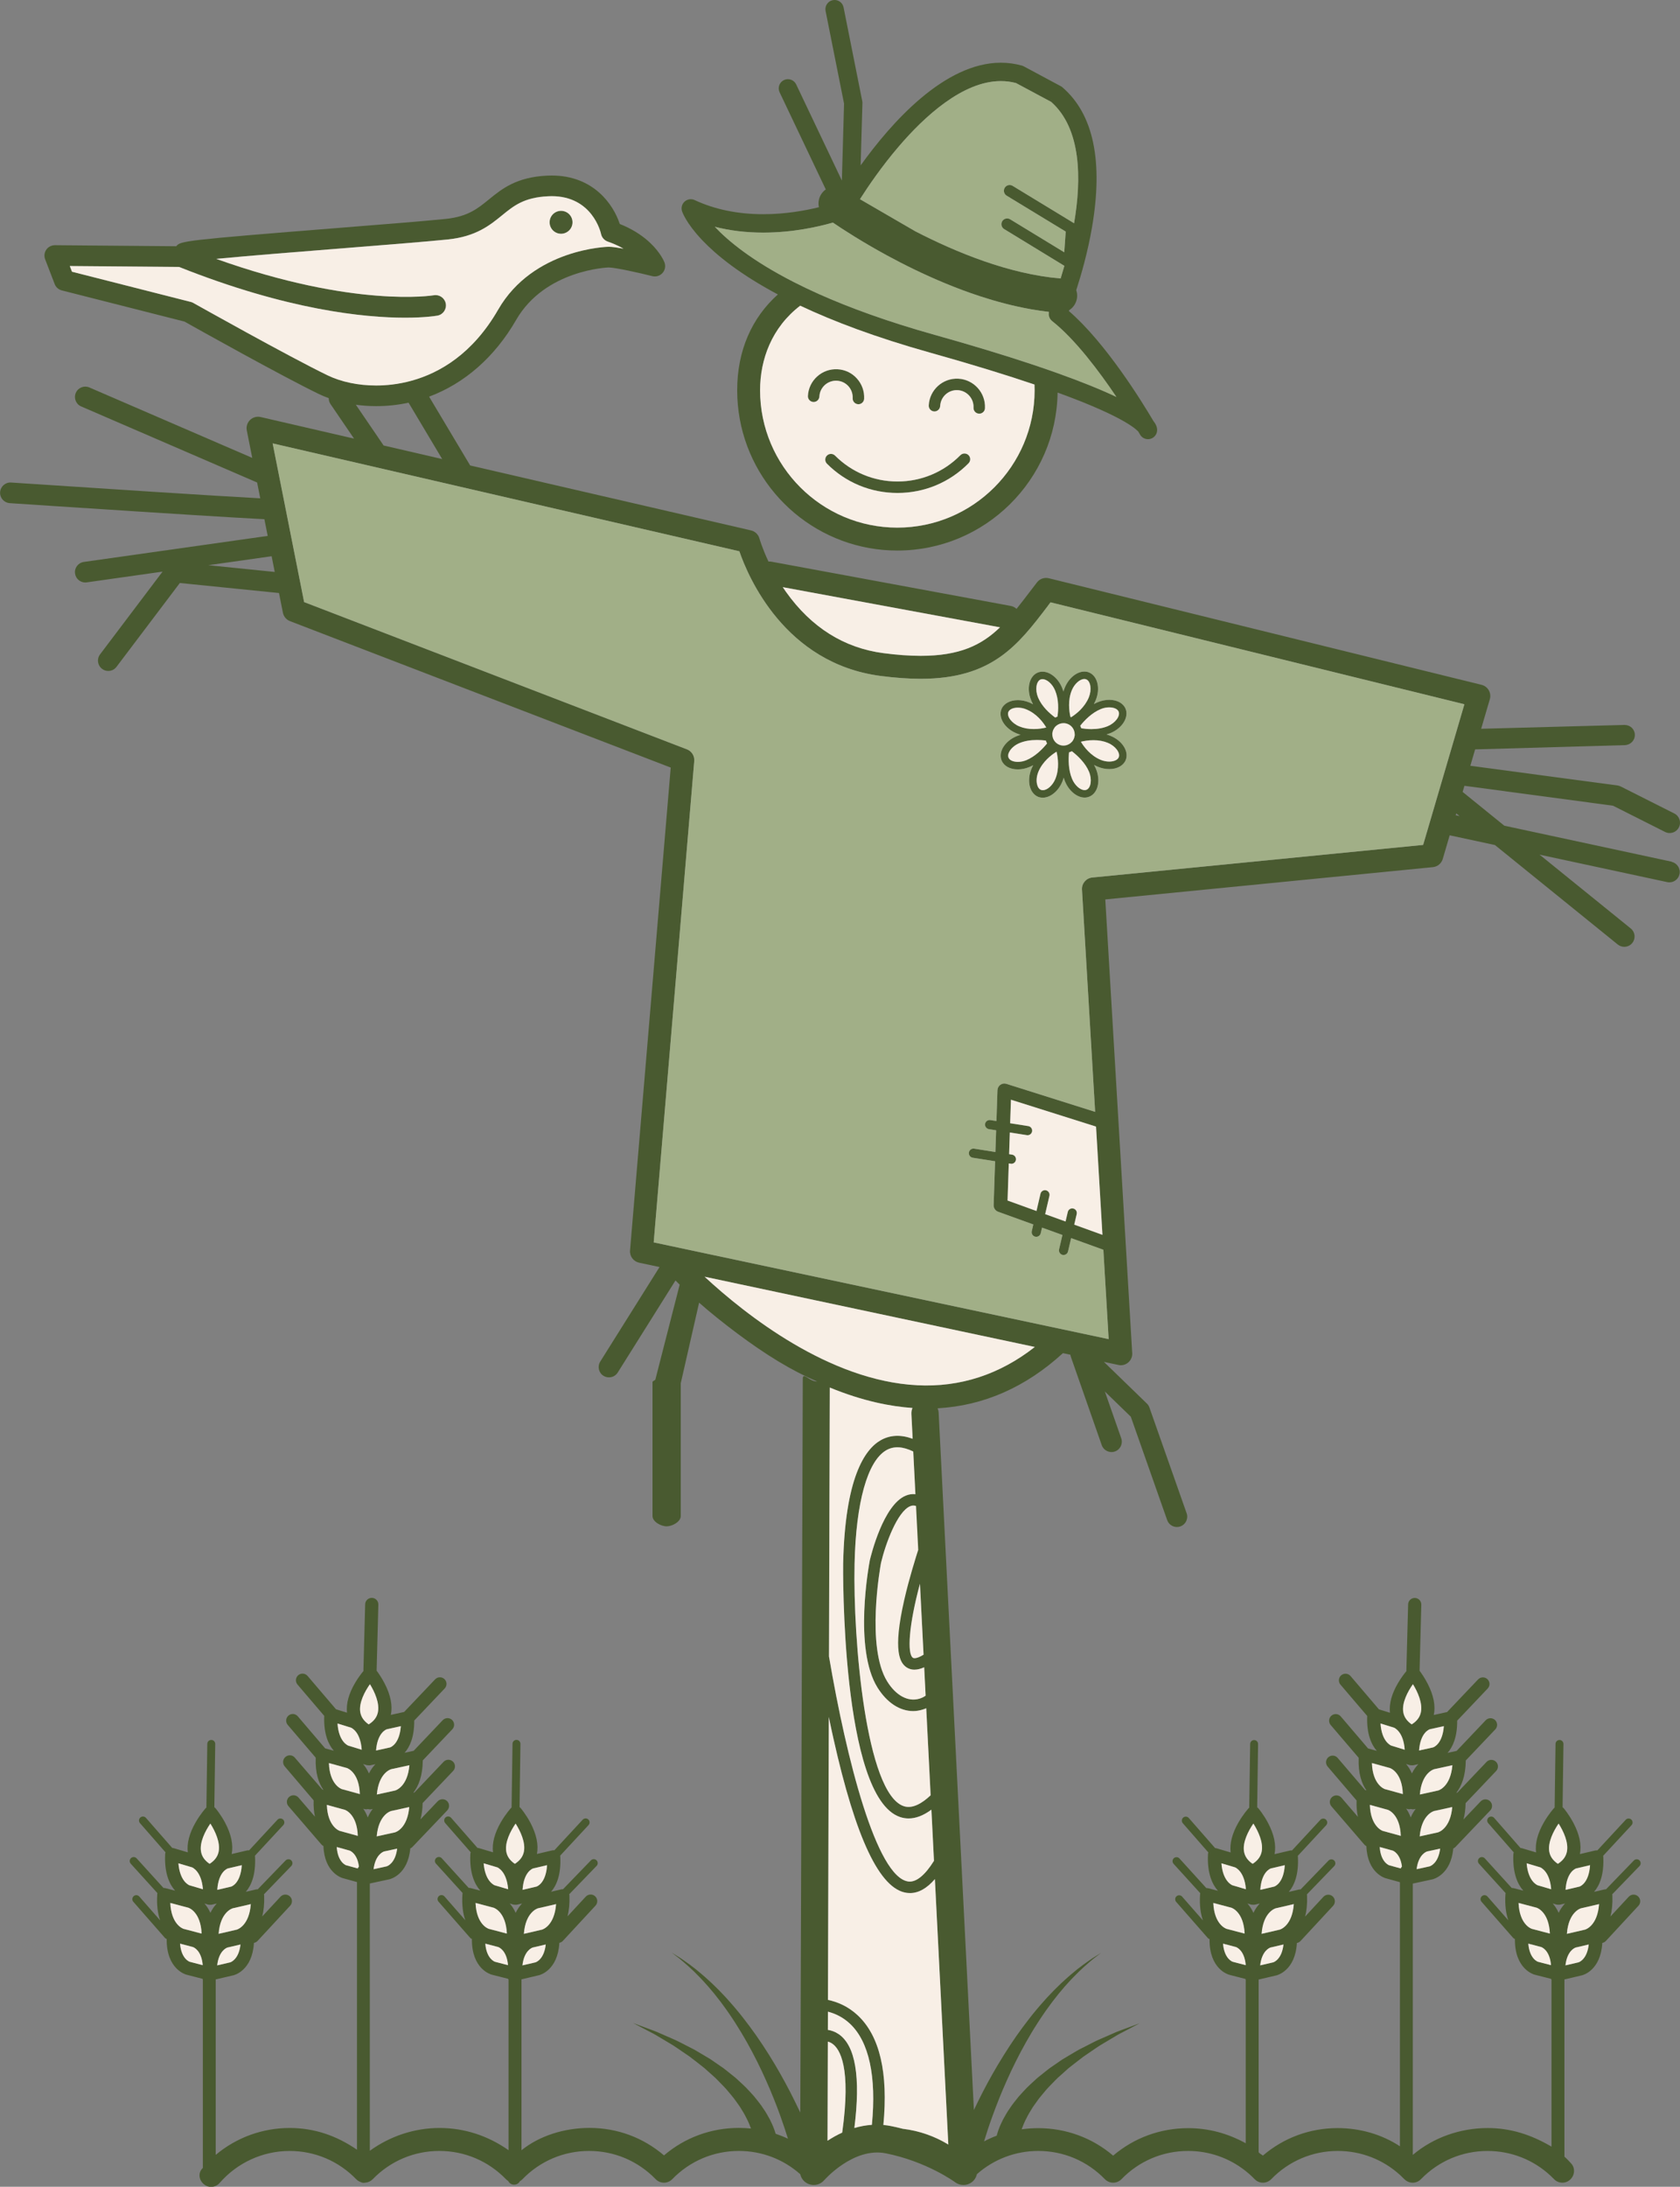 <svg xmlns="http://www.w3.org/2000/svg" width="830.34" height="1080" viewBox="0 0 830.34 1080"><rect x="0" y="0" width="830.34" height="1080" fill="#808080" stroke="none"/><g id="a"/><g id="b"><g id="c"><g id="d"><g><path d="M826.31 425.59l-82.81-17.8-20.59-16.67.89-3.03 73.43 9.83 25.72 12.95c.72.38 1.51.55 2.29.55 1.87.0 3.66-1.03 4.56-2.81 1.27-2.51.25-5.57-2.26-6.84l-26.49-13.34c-.51-.25-1.05-.42-1.61-.5l-72.73-9.73 2.37-8.09 73.99-2.11c2.82-.08 5.04-2.35 4.95-5.17-.08-2.77-2.35-4.8-5.09-4.8h-.15l-70.72 1.9 4.29-14.6c.43-1.49.24-3.09-.53-4.42-.76-1.35-2.06-2.31-3.55-2.68l-213.89-52.64c-2.18-.53-4.47.25-5.84 2.03-1.23 1.6-2.44 3.17-3.61 4.71-2.26 2.96-4.39 5.76-6.51 8.38-.76-.72-1.74-1.24-2.84-1.45l-72.83-13.46-45.46-8.39c-.5-.09-1-.11-1.47-.06-3.12-6.63-4.44-11.31-4.47-11.38-.56-2.02-2.16-3.55-4.19-4.02l-138.78-32.06-20.3-33.99c17.42-6.48 32.43-19.52 43.01-37.88 7.15-12.39 18.47-18.88 28.09-22.26 9.6-3.38 17.46-3.66 17.65-3.66 3.43.04 15.06 2.64 21.58 4.28 1.84.46 3.78-.14 5.04-1.56 1.27-1.41 1.64-3.4.98-5.18-.11-.3-1.87-4.81-7.25-9.84-.37-.34-.74-.67-1.13-1.02-3.28-2.84-7.74-5.78-13.73-8.16-3.11-9.59-12.99-23.93-33.63-23.93-.74.0-1.47.01-2.23.05-15.26.72-22.42 6.55-28.73 11.69-5.61 4.58-10.46 8.53-21.33 9.68-9.51.99-30.07 2.63-51.84 4.36-78.33 6.22-79.39 6.56-81.44 9.15l-60.01-.52c-1.7.04-3.28.81-4.23 2.21-.97 1.38-1.18 3.15-.57 4.74l4.72 12.26c.58 1.54 1.89 2.69 3.5 3.11l60.65 15.4c5.75 3.24 48.06 26.9 66.41 35.77 1.55.75 3.19 1.44 4.89 2.04-.01 1.03.27 2.06.89 2.97l11.62 17.03-46.18-10.67c-1.87-.43-3.83.11-5.22 1.45-1.38 1.35-1.99 3.29-1.61 5.18l2.69 13.55-80.5-34.78c-2.59-1.12-5.59.08-6.7 2.67-1.12 2.58.06 5.59 2.65 6.7l86.96 37.57 1.55 7.81c-20.04-1.05-80.91-4.99-123.15-7.8-2.81-.19-5.24 1.94-5.43 4.76-.18 2.81 1.94 5.24 4.76 5.42.0.0 32.45 2.16 64.98 4.24 18.89 1.21 33.96 2.15 44.79 2.79 6.15.37 11.26.66 14.88.84.42.03.83.04 1.21.06l1.64 8.25-90.89 12.86c-2.79.39-4.74 2.97-4.33 5.76.36 2.54 2.54 4.38 5.04 4.38.24.0.48-.01.72-.05l37.49-5.31-30.9 40.88c-1.69 2.25-1.24 5.45 1 7.14.91.7 1.99 1.04 3.07 1.04 1.54.0 3.06-.7 4.06-2.03l31.31-41.41 49.01 4.95 1.92 9.7c.38 1.92 1.71 3.49 3.53 4.19l188.16 72.32-20.11 238.49c-.24 2.84 1.68 5.43 4.47 6.03l10.11 2.15-29.3 46.69c-1.5 2.39-.79 5.54 1.6 7.03.85.52 1.78.77 2.72.77 1.69.0 3.35-.84 4.32-2.39l28.54-45.46c.65.67 1.35 1.35 2.08 2.06l-12.01 46.85c-.1.39-1.42.8-1.42 1.21v66.2c0 2.82 4.16 5.1 6.98 5.1s6.98-2.29 6.98-5.1v-65.59l9.07-39.77c5.35 4.72 11.87 9.98 19 15.3 14.09 10.5 26.53 18.12 39.23 23.59v.04c-3.81.0-6.98-5-6.99-1.29l-1.03 309.01-.2 53.32c-.34-.72-.71-1.46-1.08-2.22-2.43-5.08-5.38-10.92-8.85-17.01-1.74-3.05-3.57-6.16-5.53-9.27-1.94-3.12-4.03-6.23-6.14-9.29-2.16-3.05-4.36-6.07-6.63-8.94-1.14-1.45-2.26-2.87-3.43-4.24-1.16-1.39-2.31-2.73-3.48-4.01-.58-.66-1.16-1.31-1.73-1.94-.6-.62-1.18-1.23-1.75-1.84-.58-.61-1.16-1.21-1.73-1.8-.58-.57-1.16-1.13-1.73-1.7-1.13-1.12-2.26-2.2-3.38-3.19-1.12-1-2.17-1.99-3.25-2.87-1.08-.89-2.08-1.77-3.07-2.55-1-.76-1.95-1.5-2.86-2.18-1.79-1.36-3.45-2.41-4.76-3.35-2.25-1.4-3.71-2.31-4.15-2.58.43.36 1.79 1.4 3.86 2.97 1.22 1.05 2.76 2.26 4.39 3.78.81.75 1.69 1.56 2.6 2.41.9.86 1.8 1.82 2.77 2.78.98.96 1.92 2.04 2.92 3.14 1 1.07 1.99 2.22 3 3.43.51.6 1.02 1.21 1.54 1.83.5.62.99 1.27 1.5 1.92.51.65 1.03 1.29 1.54 1.96.5.67 1 1.36 1.5 2.04 1.03 1.37 2.02 2.79 3.01 4.24 1 1.44 1.96 2.93 2.93 4.43 1.94 3.01 3.78 6.13 5.59 9.29 1.76 3.16 3.48 6.36 5.07 9.56 1.6 3.19 3.09 6.37 4.47 9.48 2.78 6.2 5.08 12.1 6.93 17.19 1.66 4.6 2.93 8.53 3.82 11.45-1.97-.94-4-1.74-6.08-2.44-.06-.2-.13-.42-.2-.65-.16-.56-.37-1.21-.63-1.85-.27-.66-.53-1.43-.89-2.18-.36-.76-.75-1.59-1.17-2.46-.94-1.66-1.93-3.57-3.28-5.43-1.23-1.94-2.81-3.83-4.42-5.85-.83-.99-1.76-1.92-2.67-2.92-.91-.98-1.84-1.99-2.88-2.91-1.02-.94-2.04-1.89-3.09-2.86-1.04-.97-2.21-1.79-3.31-2.71-1.13-.89-2.24-1.83-3.4-2.68-1.19-.81-2.39-1.64-3.58-2.46-1.19-.8-2.35-1.69-3.59-2.4-1.23-.72-2.45-1.46-3.67-2.18-1.22-.71-2.41-1.45-3.62-2.12-1.23-.62-2.44-1.24-3.63-1.85-2.41-1.19-4.65-2.48-6.92-3.39-2.23-.98-4.35-1.9-6.3-2.76-1.93-.9-3.78-1.52-5.4-2.13-1.62-.61-3.02-1.13-4.19-1.56-2.02-.76-3.29-1.23-3.57-1.33.27.15 1.46.77 3.38 1.78 1.09.57 2.41 1.27 3.94 2.07 1.51.8 3.26 1.64 5.05 2.77 1.8 1.08 3.77 2.25 5.84 3.48 2.11 1.18 4.14 2.72 6.32 4.15 1.08.74 2.17 1.49 3.29 2.25 1.08.79 2.13 1.65 3.23 2.48 1.08.84 2.16 1.69 3.25 2.54 1.1.82 2.08 1.8 3.12 2.7 1.03.91 2.06 1.83 3.07 2.74 1 .94 1.92 1.94 2.86 2.9.93.98 1.9 1.88 2.74 2.88.84 1 1.66 1.98 2.49 2.96.84.94 1.55 1.96 2.25 2.93.69.99 1.42 1.92 2.03 2.87 1.17 1.94 2.34 3.73 3.15 5.5.94 1.7 1.52 3.34 2.11 4.76.04.11.08.22.11.33-1.97-.2-3.97-.3-5.98-.3-13.74.0-26.69 4.77-37.01 13.57-10.32-8.8-23.1-13.57-36.82-13.57-12.35.0-24.73 3.86-33.62 11.03v-84.4l8.63-2.04c.41-.09 9.32-2.34 10.09-16.01.69-.11 1.29-.46 1.78-1l16.09-17.36c1.22-1.33 1.13-3.39-.19-4.62-1.32-1.22-3.4-1.14-4.63.18l-9.02 9.73c.72-2.79 1.1-6.17.95-10.26-.01-.23-.05-.44-.1-.66l13.52-13.99c.76-.79.74-2.02-.04-2.78-.79-.75-2.02-.72-2.77.05l-13.79 14.26c-.28-.03-.56.0-.84.06l-5.04 1.17c2.59-3 5-8.27 4.53-17.4-.01-.14-.03-.28-.05-.42l14.02-15.1c.72-.8.69-2.04-.11-2.78-.79-.72-2.03-.69-2.77.11l-14.01 15.11c-.36-.04-.72-.01-1.08.06l-7.54 1.77c.86-4.55-.23-9.75-3.24-15.45-2.17-4.1-4.6-6.98-4.7-7.1-.19-.23-.41-.42-.65-.58l.44-31.25c.01-1.08-.85-1.96-1.93-1.97-1.07-.03-1.97.86-1.98 1.94l-.46 31.45c-.13.09-.24.2-.34.32-.1.11-2.64 2.93-4.98 6.98-3.1 5.41-4.41 10.39-3.86 14.83l-7.01-2.08c-.23-.06-.46-.1-.69-.11l-13-14.84c-.71-.81-1.96-.9-2.77-.19-.11.1-.2.2-.29.32-.52.74-.5 1.75.11 2.45l12.63 14.44c-.11.29-.18.61-.19.93-.46 9.52 2.22 14.97 4.93 18.01l-4.74-1.24c-.33-.09-.67-.13-1-.1l-13.29-14.63c-.72-.8-1.97-.86-2.77-.14-.8.74-.86 1.97-.13 2.77l13.18 14.51c-.04.16-.06.34-.08.52-.37 5.45.27 9.67 1.41 12.93l-10.28-11.74c-.71-.81-1.96-.9-2.77-.19-.81.71-.89 1.96-.18 2.77l15.6 17.81c.24.28.56.48.89.57-.17 14.87 9.32 17.52 9.74 17.64l8.13 2.06c-.01.14.24.29.24.45v84.19c-10.16-7.12-21.79-10.96-34.08-10.96s-24.33 3.94-34.48 11.26v-132l9.61-2.07c.41-.08 9.22-2.16 10.39-15.26.38-.16.76-.41 1.06-.72l14.76-15.47.3-.32 2.15-2.26c1.24-1.31 1.2-3.37-.1-4.62-1.31-1.23-3.38-1.18-4.62.11l-8.52 8.94c.62-2.27 1.02-4.94 1.07-8.06l15.1-15.88c1.23-1.31 1.18-3.38-.13-4.62-1.31-1.23-3.36-1.18-4.61.13l-14.39 15.13-.56.13c2.48-3.17 4.6-8.16 4.67-15.97l14.59-15.35c1.24-1.31 1.19-3.38-.11-4.62-1.31-1.23-3.38-1.18-4.62.11l-14.37 15.13h-.01l-4.47.99c2.48-2.81 4.83-7.66 4.76-15.93l15.07-15.86c1.23-1.31 1.18-3.37-.13-4.61-1.31-1.24-3.36-1.19-4.61.11l-15.31 16.11-6.58 1.45c.93-4.53-.09-9.75-3.05-15.48-1.5-2.92-3.12-5.22-3.99-6.37.01-.04.01-.09.01-.13l.86-32.47c.05-1.8-1.37-3.3-3.17-3.35-1.8-.04-3.31 1.37-3.35 3.17l-.86 32.47c0 .16.0.32.03.47-.99 1.18-2.59 3.25-4.11 5.82-3.17 5.37-4.52 10.33-4.04 14.78l-5.43-1.68-14.06-16.47c-1.18-1.36-3.24-1.52-4.61-.36-1.37 1.17-1.54 3.24-.37 4.61l13.22 15.48c-.37 8.99 2.15 14.23 4.74 17.23l-4.29-1.18-13.52-15.83c-1.17-1.37-3.23-1.54-4.6-.37-1.37 1.18-1.54 3.24-.37 4.61l13.84 16.2c-.32 7.73 1.54 12.65 3.82 15.94l-.62-.31h-.03l-13.55-15.71c-1.17-1.37-3.24-1.46-4.61-.28-1.37 1.17-1.52 3.26-.36 4.63l14.31 16.79c-.1 3.11.15 5.79.65 8.07l-8.13-9.44c-1.18-1.36-3.24-1.52-4.61-.34-1.37 1.18-1.52 3.24-.34 4.61l2.1 2.44.28.32 13.88 16.12c.29.34.63.61 1.02.79.47 13.15 9.07 15.71 9.47 15.82l7.11 1.97v132.19c-10.16-6.98-21.12-10.74-33.29-10.74-13.48.0-26.38 4.76-36.54 13.29v-86.66l8.75-2.04c.41-.09 9.36-2.34 10.14-16.01.69-.11 1.32-.46 1.83-1l16.09-17.36c1.23-1.33 1.15-3.39-.17-4.62-1.33-1.22-3.4-1.14-4.62.18l-9.03 9.74c.72-2.79 1.1-6.18.95-10.27-.01-.23-.04-.44-.09-.66l13.52-13.99c.75-.79.74-2.02-.05-2.78-.77-.75-2.02-.72-2.77.05l-13.78 14.26c-.28-.03-.56.0-.84.06l-5.05 1.17c2.6-3 5-8.27 4.55-17.4-.01-.14-.03-.28-.05-.42l14.01-15.1c.63-.7.69-1.73.18-2.46-.09-.12-.18-.22-.28-.32-.8-.72-2.04-.69-2.77.11l-14 15.11c-.37-.04-.74-.01-1.09.06l-7.53 1.77c.86-4.55-.23-9.75-3.24-15.45-2.18-4.1-4.6-6.98-4.71-7.1-.19-.23-.39-.42-.63-.57l.44-31.26c.01-1.08-.85-1.96-1.93-1.97-1.08-.03-1.98.86-1.99 1.94l-.44 31.44c-.13.1-.24.2-.36.33-.1.11-2.64 2.93-4.96 6.98-3.11 5.41-4.41 10.4-3.87 14.83l-7-2.08c-.23-.06-.47-.1-.7-.11l-12.99-14.84c-.72-.81-1.96-.9-2.77-.19-.81.72-.9 1.96-.19 2.77l12.63 14.44c-.1.29-.17.61-.18.93-.46 9.52 2.22 14.97 4.93 18.01l-4.75-1.24c-.33-.09-.66-.13-.99-.1l-13.29-14.63c-.74-.8-1.97-.86-2.77-.14-.81.74-.86 1.97-.14 2.77l13.19 14.53c-.04.16-.06.33-.08.51-.37 5.46.28 9.67 1.42 12.94l-10.3-11.76c-.72-.81-1.96-.9-2.77-.19-.81.71-.9 1.96-.19 2.77l15.6 17.81c.25.29.57.48.9.58-.16 14.86 9.32 17.51 9.74 17.62l8.01 2.06c-.01.14.13.29.13.45v92.94c-2.54 2.36-1.95 5.93.41 7.97 1.07.94 2.31 1.4 3.63 1.4 1.59.0 3.12-.66 4.24-1.94 8.74-10.04 21.34-15.81 34.6-15.81 12.51.0 24.2 4.96 32.93 13.97.61.62 1.34 1.09 2.15 1.37.0.01.0.01.01.01.46.25.99.39 1.55.39.24.0.48-.03.71-.08 1.4-.09 2.73-.7 3.71-1.7 8.72-9 20.43-13.97 32.94-13.97s24.2 4.96 32.94 13.97c.33.33.69.62 1.08.85.53 1.09 1.64 1.84 2.93 1.84s2.34-.7 2.88-1.74c.46-.25.88-.57 1.24-.95 8.72-9 20.42-13.97 32.94-13.97s24.2 4.96 32.94 13.97c1.07 1.09 2.53 1.71 4.06 1.71s3.01-.62 4.08-1.71c8.72-9 20.42-13.97 32.94-13.97 11.31.0 21.97 4.06 30.36 11.5.47 2.22 2.07 4.08 4.28 4.89 2.67.99 5.69.22 7.54-1.94.14-.16 14.47-16.47 30.47-13.27 20.32 4.06 34.12 14.18 34.24 14.27 1.22.91 2.65 1.36 4.11 1.36 1.08.0 2.17-.25 3.17-.77 1.82-.94 3.06-2.63 3.48-4.56 8.39-7.41 19.05-11.48 30.35-11.48 12.51.0 24.21 4.96 32.94 13.97 1.07 1.09 2.54 1.71 4.06 1.71s3.01-.62 4.08-1.71c8.72-9 20.42-13.97 32.94-13.97 10.4.0 20.24 3.43 28.28 9.76 1.63 1.28 3.19 2.68 4.66 4.2.42.43.9.79 1.42 1.07.8.42 1.71.65 2.64.65 1.54.0 3.01-.62 4.08-1.71 8.72-9 20.42-13.97 32.92-13.97 11.54.0 22.39 4.22 30.84 11.94.71.65 1.41 1.33 2.1 2.03.7.71 1.56 1.22 2.51 1.49.49.15 1.03.23 1.56.23 1.52.0 3-.62 4.06-1.71 8.74-9 20.43-13.97 32.94-13.97 11.67.0 22.64 4.32 31.13 12.21.62.56 1.22 1.14 1.8 1.75 1.05 1.08 2.41 1.65 3.81 1.7 1.5.08 3.03-.46 4.2-1.59 2.25-2.17 2.48-5.76.3-8.01-1.09-1.13-1.96-2.21-3.23-3.23v-87.53l8.64-2.04c.41-.09 9.31-2.34 10.08-16.01.69-.11 1.29-.46 1.8-1l16.08-17.36c1.23-1.33 1.13-3.39-.19-4.62-1.32-1.22-3.4-1.14-4.62.18l-9.03 9.74c.72-2.79 1.1-6.18.95-10.27-.01-.23-.04-.46-.09-.67l13.52-13.98c.75-.79.72-2.02-.05-2.78-.77-.75-2.02-.72-2.77.05l-13.79 14.26c-.28-.03-.56.0-.82.06l-5.05 1.17c2.6-3 5-8.27 4.55-17.4-.01-.14-.02-.28-.05-.42l14.01-15.1c.74-.8.69-2.04-.1-2.78-.8-.72-2.04-.69-2.77.11l-14.02 15.11c-.36-.04-.72-.01-1.08.06l-7.54 1.77c.88-4.55-.22-9.75-3.24-15.45-2.17-4.1-4.6-6.98-4.7-7.1-.19-.23-.39-.42-.63-.58l.44-31.25c.01-1.08-.85-1.96-1.93-1.97-1.08-.03-1.98.86-1.99 1.94l-.44 31.44c-.13.1-.24.2-.36.33-.1.11-2.64 2.93-4.96 6.98-3.11 5.41-4.41 10.4-3.87 14.83l-7.01-2.08c-.23-.06-.46-.1-.69-.11l-13-14.84c-.71-.81-1.94-.9-2.77-.19-.8.72-.89 1.96-.18 2.77l12.63 14.44c-.11.29-.18.61-.19.93-.44 9.5 2.22 14.95 4.93 17.99l-4.74-1.23c-.33-.09-.66-.13-.99-.1l-13.31-14.63c-.72-.8-1.97-.86-2.77-.14-.8.74-.85 1.97-.13 2.77l13.18 14.51c-.04.16-.06.34-.08.52-.37 5.46.28 9.67 1.42 12.94l-10.3-11.76c-.71-.81-1.94-.9-2.76-.19-.81.71-.9 1.96-.19 2.77l15.6 17.81c.24.29.56.48.9.58-.16 14.86 9.32 17.51 9.74 17.62l8.11 2.06c-.01.14.24.29.24.45v82.43c-10.16-5.98-20.3-9.19-31.53-9.19-13.56.0-26.87 4.66-37.03 13.27v-134l9.6-2.07c.42-.08 9.22-2.16 10.4-15.26.37-.16.76-.41 1.05-.72l15.05-15.78 2.17-2.26c1.24-1.31 1.2-3.37-.11-4.62-1.31-1.23-3.38-1.18-4.62.11l-8.49 8.93c.61-2.27 1-4.94 1.05-8.06l15.09-15.87c1.24-1.31 1.19-3.38-.12-4.62-1.31-1.23-3.38-1.18-4.62.13l-14.39 15.13-.53.11c2.46-3.16 4.58-8.16 4.66-15.96l14.59-15.35c1.24-1.31 1.18-3.38-.13-4.62-1.31-1.23-3.38-1.18-4.61.11l-14.37 15.13h-.01l-4.48.99c2.48-2.81 4.82-7.66 4.76-15.93l15.07-15.86c1.24-1.31 1.19-3.37-.12-4.61-1.31-1.24-3.38-1.19-4.62.11l-15.31 16.11-6.58 1.46c.94-4.53-.09-9.75-3.05-15.49-1.5-2.92-3.12-5.22-3.99-6.37.01-.04.01-.09.01-.13l.86-32.47c.05-1.8-1.37-3.3-3.17-3.35-1.8-.04-3.3 1.37-3.35 3.17l-.86 32.47c0 .16.0.32.03.47-.98 1.18-2.58 3.25-4.1 5.82-3.19 5.37-4.53 10.33-4.05 14.78l-5.45-1.69-14.04-16.46c-1.17-1.36-3.24-1.52-4.61-.36s-1.52 3.24-.36 4.61l13.22 15.48c-.38 9 2.15 14.26 4.75 17.24l-4.32-1.19-13.51-15.83c-1.18-1.37-3.24-1.54-4.61-.37-1.37 1.18-1.54 3.24-.37 4.61l13.84 16.19c-.32 7.75 1.54 12.81 3.82 16.1l-.61-.16s-.02-.01-.04-.01l-13.55-15.85c-1.17-1.37-3.22-1.54-4.6-.36-1.37 1.17-1.54 3.23-.37 4.6l14.31 16.76c-.1 3.12.15 5.8.66 8.09l-8.14-9.46c-1.18-1.36-3.24-1.52-4.61-.34-1.36 1.18-1.52 3.24-.34 4.61l2.1 2.44.28.32 13.88 16.12c.29.34.63.6 1.02.79.47 13.15 9.07 15.71 9.47 15.82l7.11 1.97v130.44c-8.89-5.87-19.68-8.99-30.8-8.99-13.73.0-26.59 4.77-36.92 13.57-.72-.61-2.11-1.21-2.11-1.78v-85.16l8.75-2.04c.41-.09 9.38-2.34 10.15-16.01.69-.11 1.32-.46 1.81-1l16.1-17.36c1.22-1.33 1.14-3.39-.18-4.62-1.32-1.22-3.39-1.14-4.62.18l-9.03 9.74c.72-2.79 1.1-6.18.95-10.27-.01-.23-.04-.44-.09-.66l13.52-13.99c.76-.79.74-2.02-.04-2.78-.79-.75-2.02-.72-2.78.05l-13.78 14.26c-.28-.03-.56.0-.84.06l-5.04 1.17c2.59-3 5-8.27 4.53-17.4-.01-.14-.02-.28-.05-.42l14.01-15.1c.63-.7.7-1.73.18-2.46-.09-.12-.18-.22-.28-.32-.79-.72-2.03-.69-2.77.11l-14.01 15.11c-.36-.04-.72-.01-1.08.06l-7.54 1.77c.86-4.55-.23-9.75-3.24-15.45-2.17-4.1-4.6-6.98-4.7-7.1-.19-.23-.41-.42-.65-.58l.44-31.25c.01-1.08-.85-1.96-1.93-1.97-1.07-.03-1.97.86-1.98 1.94l-.46 31.45c-.13.09-.24.2-.34.32-.11.11-2.64 2.93-4.98 6.98-3.11 5.41-4.41 10.4-3.86 14.83l-7.01-2.08c-.23-.06-.46-.1-.69-.11l-13-14.84c-.71-.81-1.96-.9-2.77-.19-.81.72-.89 1.96-.18 2.77l12.63 14.44c-.11.29-.18.61-.19.93-.46 9.52 2.22 14.97 4.93 18.01l-4.74-1.24c-.33-.09-.67-.13-1-.1l-13.29-14.63c-.72-.8-1.97-.86-2.77-.14-.8.74-.86 1.97-.14 2.77l13.19 14.51c-.04.16-.06.34-.08.52-.37 5.45.27 9.67 1.41 12.93l-10.28-11.74c-.71-.81-1.96-.9-2.77-.19-.81.71-.89 1.96-.18 2.77l15.6 17.81c.24.29.56.48.9.58-.18 14.86 9.31 17.51 9.73 17.62l8.01 2.06c-.01.14.13.29.13.45v80.69c-8.89-4.88-18.33-7.45-28.43-7.45-13.74.0-26.75 4.77-37.09 13.57-10.32-8.8-23.3-13.57-37.04-13.57-2.76.0-5.49.19-8.16.57.06-.19.13-.39.19-.6.58-1.42 1.16-3.06 2.1-4.76.81-1.77 1.98-3.56 3.15-5.5.61-.95 1.35-1.88 2.03-2.87.7-.98 1.41-1.99 2.26-2.93.81-.98 1.64-1.96 2.47-2.96.84-1 1.82-1.9 2.74-2.88.95-.95 1.85-1.96 2.86-2.9 1.02-.91 2.04-1.83 3.07-2.74 1.04-.9 2.02-1.88 3.12-2.7 1.09-.85 2.17-1.7 3.25-2.54 1.09-.83 2.15-1.69 3.23-2.48 1.12-.76 2.21-1.51 3.29-2.25 2.18-1.44 4.21-2.97 6.32-4.15 2.07-1.23 4.04-2.4 5.84-3.48 1.79-1.13 3.53-1.97 5.05-2.77 1.52-.8 2.84-1.5 3.94-2.07 1.92-1 3.11-1.63 3.38-1.78-.28.1-1.55.57-3.57 1.33-1.17.43-2.58.95-4.19 1.56-1.6.61-3.47 1.23-5.38 2.13-1.96.85-4.08 1.78-6.31 2.76-2.27.92-4.51 2.2-6.91 3.39-1.21.61-2.41 1.23-3.64 1.85-1.21.67-2.4 1.41-3.62 2.12-1.21.72-2.44 1.46-3.67 2.18-1.26.71-2.4 1.6-3.61 2.4-1.18.83-2.37 1.65-3.57 2.46-1.17.85-2.27 1.79-3.4 2.68-1.1.92-2.27 1.74-3.31 2.71-1.04.96-2.07 1.92-3.09 2.86-1.04.91-1.97 1.93-2.88 2.91-.9 1-1.84 1.93-2.67 2.92-1.61 2.02-3.19 3.91-4.42 5.85-1.35 1.87-2.34 3.77-3.28 5.43-.42.88-.81 1.7-1.17 2.46-.37.75-.62 1.52-.89 2.18-.27.65-.47 1.29-.63 1.85-.16.53-.32.96-.42 1.47-2.15.8-4.23 1.75-6.26 2.83.04-.09.06-.18.09-.28.91-3 2.27-7.3 4.13-12.39 1.85-5.09 4.15-11 6.93-17.19 1.38-3.11 2.87-6.3 4.47-9.48 1.59-3.2 3.3-6.4 5.07-9.56 1.8-3.16 3.64-6.29 5.59-9.29.96-1.5 1.93-3 2.93-4.43.99-1.45 1.98-2.87 3.01-4.24.49-.69 1-1.37 1.5-2.04.52-.66 1.03-1.31 1.54-1.96.51-.65 1-1.3 1.5-1.92.52-.62 1.03-1.23 1.54-1.83 1-1.21 1.99-2.36 3-3.44 1-1.08 1.94-2.16 2.92-3.12.96-.96 1.88-1.92 2.77-2.78.91-.85 1.79-1.66 2.6-2.41 1.64-1.52 3.17-2.73 4.39-3.78 2.07-1.57 3.43-2.62 3.86-2.97-.44.27-1.9 1.18-4.15 2.58-1.31.94-2.96 1.99-4.76 3.35-.9.69-1.85 1.42-2.86 2.18-.99.79-1.99 1.66-3.07 2.55-1.08.88-2.13 1.87-3.25 2.87-1.12.99-2.25 2.07-3.38 3.19-.57.57-1.14 1.13-1.73 1.7-.57.6-1.14 1.19-1.73 1.8-.57.61-1.16 1.22-1.75 1.84-.57.63-1.14 1.28-1.73 1.94-1.18 1.28-2.32 2.63-3.48 4.01-1.17 1.37-2.29 2.79-3.43 4.24-2.27 2.87-4.47 5.89-6.63 8.94-2.12 3.06-4.19 6.17-6.12 9.29-1.97 3.11-3.8 6.22-5.54 9.27-3.47 6.09-6.41 11.93-8.84 17.01-.14.29-.28.58-.41.86l-6.93-136.9-1.33-26.32-3.34-66.01-5.82-115.09c-.04-.8-.22-1.55-.51-2.25 22.75-1.27 43.54-10.41 61.94-27.24l3.69.79c.05.39.13.77.27 1.16l15.22 43.5c.94 2.65 3.83 4.05 6.5 3.12 2.67-.93 4.06-3.84 3.14-6.5l-8.1-23.11 12.82 12.43 17.98 51.08c.75 2.09 2.7 3.4 4.81 3.4.56.0 1.13-.09 1.7-.29 2.65-.93 4.05-3.85 3.11-6.5l-18.39-52.21c-.25-.75-.69-1.42-1.26-1.97l-21.23-20.58 7.14 1.51c.39.08.79.15 1.18.15h.02c3.12.0 5.66-2.56 5.66-5.7.0-.29-.02-.6-.06-.88l-13.27-223.48 161.9-15.94c2.31-.23 4.24-1.83 4.89-4.04l3.43-11.69 22.35 4.8 60.73 49.14c.94.76 2.08 1.13 3.2 1.13 1.5.0 2.96-.63 3.97-1.89 1.77-2.18 1.44-5.4-.76-7.17l-45.05-36.45 63.09 13.56c.36.08.72.11 1.08.11 2.35.0 4.47-1.64 4.98-4.04.6-2.76-1.16-5.46-3.91-6.06zM113.76 969.17l-6.41 1.49c.81-7.3 4.72-8.71 5.1-8.82l6.41-1.49c-.81 7.31-4.74 8.71-5.1 8.82zm10.2-28.76c-.78 10.59-6.5 12.47-6.95 12.6l-8.95 2.07c.77-10.58 6.5-12.46 6.95-12.6l8.95-2.07zm-11.33-17.64 6.87-1.6c-.57 8.84-4.84 10.44-5.24 10.58l-6.87 1.6c.57-8.82 4.84-10.44 5.24-10.58zm-28.47 17.06 8.9 2.34c.44.14 6.11 2.18 6.59 12.79l-8.9-2.34c-.44-.14-6.11-2.17-6.59-12.79zm9.61 29.04c-.05-.01-4.16-1.33-4.79-8.95l6.36 1.66c.38.13 4.25 1.64 4.85 8.96l-6.42-1.68zm-.2-37.8s-1.26-.5-2.53-2.12c-1.18-1.52-2.5-4.19-2.87-8.71l6.73 1.99s1.24.49 2.51 2.12c1.19 1.52 2.51 4.19 2.87 8.71l-6.72-1.99zm5.79-16.61c-.8-4.58 2.07-10.13 4.61-13.84 2.37 3.76 5.02 9.37 4.08 13.92-.49 2.4-1.96 4.37-4.46 5.96-2.43-1.65-3.82-3.63-4.23-6.03zm4.63 30.26c-.85-1.9-1.88-3.43-2.95-4.62l1.62.48c.3.09.61.14.93.14.05.0.11.0.16-.01.11.02.23.02.34.02.25.0.5-.02.75-.09l2.29-.53c-1.1 1.17-2.21 2.68-3.15 4.61zm87.08-22.97-6.42 1.4c.9-7.29 4.84-8.65 5.21-8.76l6.44-1.4c-.9 7.3-4.84 8.65-5.22 8.76zm4.09-16.79-8.98 1.97c.91-10.58 6.65-12.38 7.1-12.51l8.98-1.97c-.9 10.58-6.64 12.39-7.1 12.51zm7.19-33.16c-.91 10.56-6.65 12.38-7.1 12.5l-8.99 1.97c.91-10.56 6.65-12.38 7.1-12.51l8.99-1.96zm-11.11-17.78 6.88-1.52c-.69 8.82-4.96 10.39-5.37 10.51l-6.89 1.52c.69-8.84 4.96-10.39 5.38-10.51zm-8.39-22.24c2.32 3.78 4.9 9.42 3.91 13.95-.52 2.4-2.02 4.34-4.53 5.89-2.41-1.68-3.77-3.67-4.16-6.07-.74-4.6 2.2-10.12 4.79-13.78zm-21.31 59.6 8.91 2.45c.06.02 6.02 1.99 6.37 12.85l-8.9-2.45c-.08-.01-6.02-1.98-6.39-12.85zm15.26 31.4-5.7-1.57c-.05-.01-4.15-1.38-4.67-9.01l6.34 1.75c.34.11 3.83 1.52 4.63 7.92-.25.27-.46.57-.6.91zm-7.86-39.2c-.06-.01-6.02-1.98-6.37-12.85l8.86 2.44c.43.15 6.07 2.26 6.42 12.88l-8.91-2.46zm3.19-21.47c-.41-.16-4.74-2.08-5.32-10.92l6.7 2.07s1.24.52 2.49 2.16c1.17 1.54 2.46 4.21 2.77 8.74l-6.64-2.04zm8.93 9.6c.32.1.65.14.97.14.05.0.09.0.14-.01.13.03.25.04.38.04.23.0.47-.03.7-.08l2.3-.51c-1.13 1.16-2.26 2.65-3.2 4.57-.84-1.92-1.85-3.44-2.9-4.65l1.61.5zm-1.54 21.57.61.17c.29.08.58.11.88.11s.57-.04.85-.13c.34.11.69.18 1.04.18.23.0.46-.03.7-.08l.61-.13c-.89 1.14-1.74 2.53-2.45 4.2-.62-1.7-1.4-3.14-2.24-4.33zm85.12 75.88-6.42 1.49c.81-7.3 4.74-8.71 5.1-8.82l6.41-1.49c-.81 7.31-4.72 8.71-5.09 8.82zm10.2-28.76c-.79 10.59-6.5 12.47-6.95 12.6l-8.96 2.07c.79-10.58 6.5-12.46 6.95-12.6l8.96-2.07zm-11.33-17.64 6.87-1.6c-.57 8.84-4.84 10.44-5.26 10.58l-6.86 1.6c.57-8.82 4.83-10.44 5.24-10.58zm-28.47 17.06 8.89 2.34c.44.14 6.11 2.18 6.59 12.79l-8.9-2.34c-.44-.14-6.11-2.17-6.58-12.79zm9.61 29.04c-.05-.01-4.18-1.33-4.8-8.95l6.37 1.66c.37.13 4.24 1.64 4.85 8.96l-6.42-1.68zm-.22-37.8s-1.24-.5-2.51-2.12c-1.19-1.52-2.51-4.19-2.87-8.71l6.72 1.99s1.26.49 2.53 2.12c1.18 1.52 2.5 4.19 2.86 8.71l-6.72-1.99zm5.79-16.61c-.8-4.58 2.07-10.13 4.61-13.84 2.37 3.76 5.01 9.37 4.09 13.92-.5 2.4-1.96 4.37-4.46 5.96-2.44-1.65-3.82-3.63-4.24-6.03zm4.65 30.26c-.86-1.92-1.89-3.43-2.95-4.62l1.61.48c.3.09.62.14.93.14.05.0.11.0.16-.01.11.01.24.02.36.02.24.0.5-.02.74-.09l2.29-.53c-1.12 1.18-2.21 2.68-3.14 4.61zm515.5-.03c-.86-1.89-1.89-3.4-2.94-4.6l1.63.48c.3.09.61.14.93.14.05.0.11.0.16-.01.11.02.23.02.34.02.24.0.49-.02.75-.09l2.27-.53c-1.1 1.17-2.2 2.67-3.14 4.58zm9.76 24.47-6.41 1.49c.81-7.3 4.72-8.71 5.1-8.82l6.4-1.49c-.8 7.31-4.72 8.71-5.09 8.82zm10.2-28.76c-.77 10.59-6.5 12.47-6.95 12.6l-8.95 2.07c.78-10.58 6.5-12.46 6.95-12.6l8.95-2.07zM779 922.75l6.87-1.6c-.57 8.84-4.84 10.44-5.25 10.58l-6.87 1.6c.57-8.82 4.84-10.44 5.24-10.58zm-28.47 17.06 8.9 2.34c.43.14 6.11 2.18 6.58 12.79l-8.89-2.34c-.44-.14-6.11-2.17-6.59-12.79zm9.61 29.04c-.05-.01-4.16-1.33-4.79-8.95l6.36 1.66c.37.13 4.24 1.64 4.85 8.96l-6.43-1.68zm-.2-37.8s-1.26-.5-2.53-2.12c-1.18-1.52-2.51-4.19-2.87-8.71l6.72 1.99s1.26.49 2.53 2.12c1.19 1.52 2.51 4.19 2.87 8.71l-6.72-1.99zm5.78-16.61c-.79-4.58 2.08-10.13 4.61-13.84 2.39 3.76 5.03 9.37 4.09 13.92-.49 2.4-1.96 4.37-4.46 5.96-2.43-1.65-3.82-3.63-4.24-6.03zm-68.48-16.84c-.62-1.71-1.4-3.16-2.23-4.36l.62.18c.28.08.57.11.86.11s.57-.04.85-.13c.34.11.69.18 1.04.18.23.0.47-.03.7-.08l.61-.13c-.89 1.16-1.74 2.54-2.45 4.22zm-2.31-26.41 1.61.5c.33.1.65.14.98.14.04.0.09.0.13-.01.13.03.25.04.38.04.23.0.47-.03.7-.08l2.3-.51c-1.13 1.17-2.25 2.65-3.2 4.57-.84-1.92-1.84-3.44-2.89-4.65zm11.64 50.54-6.43 1.4c.9-7.29 4.82-8.65 5.21-8.76l6.42-1.4c-.9 7.3-4.84 8.65-5.21 8.76zm4.09-16.79-8.99 1.97c.91-10.58 6.67-12.38 7.1-12.51l8.99-1.97c-.91 10.58-6.65 12.39-7.1 12.51zm7.17-33.16c-.9 10.56-6.65 12.38-7.1 12.5l-8.99 1.97c.91-10.56 6.65-12.38 7.11-12.51l8.98-1.96zm-11.11-17.78 6.89-1.52c-.69 8.82-4.98 10.39-5.38 10.51l-6.88 1.52c.67-8.84 4.96-10.39 5.37-10.51zm-8.39-22.24c2.34 3.78 4.9 9.42 3.91 13.95-.52 2.4-2.01 4.34-4.52 5.89-2.41-1.68-3.78-3.67-4.16-6.07-.75-4.6 2.2-10.12 4.77-13.78zm-9.33 21.48s1.24.52 2.49 2.16c1.18 1.54 2.46 4.21 2.77 8.74l-6.64-2.04c-.39-.16-4.74-2.08-5.31-10.92l6.69 2.07zm-2.08 19.91c.43.15 6.08 2.26 6.43 12.88l-8.91-2.46c-.06-.01-6-1.98-6.37-12.85l8.86 2.44zm-9.88 18.21 8.9 2.45c.08.02 6.02 1.99 6.39 12.85l-8.91-2.45c-.06-.01-6.02-1.98-6.37-12.85zm9.55 29.83s-4.15-1.38-4.67-9.01l6.35 1.75c.34.11 3.82 1.52 4.63 7.91-.25.27-.47.58-.61.93l-5.7-1.57zm-67.09 23.52c-.86-1.92-1.89-3.43-2.95-4.62l1.61.48c.3.09.62.14.93.14.05.0.11.0.16-.01.11.01.24.02.36.02.24.0.49-.02.74-.09l2.29-.53c-1.12 1.18-2.21 2.68-3.14 4.61zm9.75 24.44-6.41 1.49c.83-7.3 4.74-8.71 5.1-8.82l6.41-1.49c-.81 7.31-4.72 8.71-5.1 8.82zm10.21-28.76c-.77 10.59-6.5 12.47-6.94 12.6l-8.96 2.07c.78-10.58 6.5-12.46 6.95-12.6l8.96-2.07zm-11.33-17.64 6.86-1.6c-.56 8.84-4.83 10.44-5.25 10.58l-6.86 1.6c.57-8.82 4.84-10.44 5.24-10.58zm-8.67-22.14c2.39 3.76 5.03 9.37 4.09 13.92-.49 2.4-1.96 4.37-4.46 5.96-2.44-1.65-3.82-3.63-4.24-6.03-.8-4.58 2.07-10.13 4.61-13.84zm-19.79 39.21 8.89 2.34c.44.14 6.11 2.18 6.59 12.79l-8.9-2.34c-.43-.14-6.11-2.17-6.58-12.79zm9.61 29.04c-.05-.01-4.18-1.33-4.8-8.95l6.37 1.66c.37.13 4.24 1.64 4.85 8.96l-6.42-1.68zm-.2-37.8s-1.27-.5-2.53-2.12c-1.19-1.52-2.51-4.19-2.87-8.71l6.72 1.99s1.26.49 2.53 2.12c1.18 1.52 2.5 4.19 2.86 8.71l-6.7-1.99zm-114.83-621.25c-9.15 8.84-19.96 14.08-39.18 14.08-5.5.0-11.69-.44-18.41-1.32-19.5-2.55-35.69-12.72-48.15-30.23-.56-.79-1.1-1.57-1.62-2.36l107.37 19.83zM218.56 226.72l-28.97-6.7c-.08-.13-.15-.24-.23-.36l-13.48-19.77c3.28.46 6.64.69 10.03.69 5.47.0 10.83-.57 16.02-1.71l16.63 27.86zm-56.57-41.32c-19.01-9.17-65.97-35.53-66.44-35.79-.39-.23-.81-.39-1.24-.5l-58.75-14.93-1.08-2.81 54.06.47c53.7 21.36 91.74 25.05 111.66 25.05 9.93.0 15.36-.91 16-1.03 2.77-.49 4.6-3.15 4.11-5.92-.49-2.77-3.15-4.61-5.92-4.13-.42.08-39.16 6.41-107.51-17.97 15.81-1.52 41.71-3.58 62.42-5.22 21.84-1.74 42.47-3.38 52.11-4.38 13.88-1.46 20.7-7.01 26.71-11.91 5.83-4.75 10.86-8.85 22.77-9.41.6-.04 1.18-.05 1.75-.05 20.1.0 24.25 17.89 24.4 18.63.37 1.77 1.62 3.19 3.33 3.78 3.03 1.05 5.6 2.25 7.77 3.49-2.92-.52-5.56-.93-7.29-.93h-.14c-.37.0-37.14.86-54.52 31.04-12.6 21.86-28.94 31.26-42.69 35.07-6.73 1.87-12.85 2.4-17.61 2.4-8.79.0-17.27-1.77-23.91-4.98zm-59.04 93.74 31.3-4.43 1.54 7.76-32.83-3.33zm313.3 774.09c-2.64 1.19-5.07 2.59-7.25 4.02l.15-48.96c.74.2 1.46.52 2.16.99 3.81 2.58 9.46 11.69 4.94 43.94zm14.68-3.82c-3.02.19-5.92.75-8.66 1.56 3.16-25.15.55-40.74-7.78-46.38-1.75-1.18-3.57-1.82-5.32-2.09l.03-8.98c3.48.9 7.39 2.65 10.93 5.98 9.41 8.85 13.13 26.07 10.8 49.91zm37.77 9.71c-6.86-4.17-14.5-6.82-22.56-7.78-1.82-.48-3.71-.91-5.64-1.31-1.31-.27-2.61-.46-3.9-.57 2.46-25.74-1.79-43.92-12.61-54.09-4.85-4.56-10.21-6.72-14.79-7.68l.43-139.74c.71 3.48 1.46 7 2.25 10.51 11.1 49.63 22.97 74.62 36.3 76.37.52.06 1.04.1 1.56.1 4.23.0 8.32-2.27 12.32-6.9l6.64 131.08zm-17.64-348.55c-5.84-2.15-11.12-1.92-15.76.7-7.97 4.51-17.67 18.75-18.59 60.97-.04 1.15-1.21 115.25 28.12 125.14 1.39.47 2.79.7 4.23.7 3.59.0 7.35-1.45 11.26-4.34l1.27 25.27c-4.47 7.16-8.84 10.7-12.68 10.21-15.72-2.08-30.59-60.43-39.2-111.14l.39-132.81c16.48 6.78 30.32 9.37 40.86 10.09-.39.9-.58 1.9-.53 2.96l.62 12.25zm2.17 54.86c0 3.7-4.16 13.97-6.6 24.63-5.83 25.56-1.93 31.34 1.39 33.47 1.18.75 2.53 1.08 3.86 1.08 1.55.0 3.21-.45 4.85-1.18l.74 14.02c-.95.67-1.99 1.17-3.11 1.5-5.57 1.64-11.52-1.54-15.85-8.49-10.62-17-3.42-56.82-3.1-58.53 2.24-9.49 8.11-25.43 14.42-28.04.67-.27 1.33-.53 2.6-.14l.79 21.67h0zm1.45 16.73 1.78 35.04c-3.73 2.31-5.03 1.68-5.22 1.56-3.02-1.94-2.04-16.29 3.44-36.61zm-7-43.51c-11.08 4.57-17.14 29.25-17.8 32.05.0.05-.01.08-.01.11-.34 1.78-8.13 43.47 3.84 62.65 4.67 7.5 11.03 11.6 17.64 11.6 1.54.0 3.07-.27 4.62-.72.62-.18 1.24-.41 1.83-.66l2.17 42.98c-4.34 4.1-9.07 6.79-13.31 5.36-18.65-6.28-25.1-82.26-24.28-119.64.66-30.41 6.4-50.89 15.72-56.17 3.69-2.08 8.05-1.87 13.28.66l1.07 21.09c-1.6-.18-3.2.05-4.76.7zm5.61-54.51c-43.46-2.2-84.65-34.71-105.06-53.59l163.21 34.69c-17.39 13.62-36.94 19.99-58.15 18.91zm250.09-266.85-163.51 16.1c-3.04.29-5.28 2.93-5.1 5.97l6.51 109.77-43.87-13.83c-1.02-.32-2.12-.15-2.98.47-.86.61-1.4 1.6-1.43 2.65l-.51 15.24-3.01-.47c-1.23-.19-2.4.65-2.6 1.88-.19 1.24.66 2.4 1.89 2.6l3.57.56-.36 10.73-10.5-1.66c-1.23-.19-2.4.65-2.59 1.88-.2 1.24.65 2.4 1.89 2.6l11.05 1.74-.72 21.65c-.05 1.47.85 2.81 2.23 3.3l17.38 6.27-.76 3.3c-.29 1.23.47 2.44 1.69 2.73.18.04.36.05.52.05 1.03.0 1.96-.7 2.21-1.75l.65-2.77 10.08 3.63-1.66 7.1c-.28 1.22.48 2.44 1.7 2.73.16.04.34.05.51.05 1.04.0 1.97-.7 2.21-1.75l1.54-6.58 15.93 5.75 2.62 44.14-216.06-45.91c-.05-.01-.09-.01-.14-.03l-8.67-1.84 20.04-237.74c.22-2.51-1.26-4.86-3.61-5.76l-189.21-72.73-2.01-10.12-13.54-68.25 230.67 53.28c4.28 12.44 22.37 55.36 69.76 61.56 7.21.94 13.89 1.42 19.88 1.42 35.39.0 48.11-16.7 62.85-36.03.43-.57.88-1.14 1.32-1.73l204.55 50.34-4.57 15.58-15.82 53.89zm-172.91 179.57c-1.22-.29-2.44.47-2.72 1.69l-1.1 4.72-10.08-3.64 2.11-9.04c.28-1.22-.48-2.44-1.7-2.73-1.21-.28-2.44.47-2.72 1.7l-1.98 8.52-14.3-5.17.61-18.32.93.14c.11.03.24.04.36.04 1.09.0 2.06-.8 2.23-1.92.19-1.24-.65-2.4-1.89-2.6l-1.47-.23.36-10.72 8.41 1.32c.11.03.24.03.36.03 1.1.0 2.06-.79 2.23-1.9.2-1.24-.65-2.4-1.88-2.6l-8.96-1.41.39-11.61 42.07 13.27 3.17 53.47-13.94-5.04 1.22-5.24c.29-1.22-.47-2.44-1.69-2.72zm189.02-194.23.27-.91 1.64 1.32-1.9-.41z" fill="#495a30"/><path d="M548.93 363.45c-.65-.28-1.32-.5-2.01-.71.69-.2 1.36-.44 1.99-.7 5.82-2.44 9.13-7.83 7.39-12.02-1.16-2.74-4.17-4.38-8.06-4.38-1.89.0-3.86.42-5.69 1.17-.65.28-1.28.58-1.88.91.3-.6.61-1.23.89-1.9 2.39-5.83.92-11.97-3.3-13.7-.71-.32-1.51-.44-2.32-.44-3.77.0-7.73 3.24-9.64 7.9-.28.65-.49 1.32-.7 1.98-.2-.66-.43-1.33-.71-1.98-1.93-4.62-5.89-7.85-9.65-7.85-.83.0-1.64.15-2.37.46-4.2 1.76-5.62 7.92-3.2 13.74.27.65.58 1.28.91 1.9-.61-.33-1.23-.63-1.9-.91-1.8-.74-3.75-1.13-5.61-1.13-3.87.0-6.98 1.7-8.1 4.43-1.71 4.2 1.61 9.59 7.45 11.97.63.27 1.31.5 1.99.7-.69.2-1.36.44-1.99.71-2.62 1.09-4.85 2.86-6.3 4.98-1.56 2.35-1.97 4.9-1.07 7.03 1.13 2.73 4.14 4.38 8.02 4.38 1.89.0 3.87-.41 5.69-1.17.66-.28 1.29-.58 1.9-.91-.33.61-.63 1.24-.9 1.89-1.07 2.63-1.4 5.46-.91 7.97.55 2.78 2.08 4.88 4.2 5.75.74.3 1.54.44 2.34.44 3.76.0 7.73-3.25 9.64-7.9.27-.66.49-1.32.7-1.98.2.67.43 1.32.71 1.98 1.93 4.62 5.9 7.85 9.65 7.85.83.0 1.63-.18 2.36-.48 4.21-1.75 5.65-7.91 3.21-13.73-.27-.65-.58-1.28-.93-1.9.62.33 1.26.63 1.93.91 1.8.74 3.73 1.13 5.59 1.13 3.88.0 7-1.7 8.11-4.43 1.73-4.2-1.61-9.57-7.44-11.96zm-4.94-13.23c1.37-.58 2.84-.88 4.25-.88 2.32.0 4.09.8 4.63 2.09.92 2.2-1.65 5.62-5.38 7.19-2.3.95-5.04 1.46-8.09 1.46-1.85.0-3.57-.19-5-.42-.05-.19-.11-.36-.19-.55-.1-.24-.22-.47-.32-.69 2.12-2.67 5.66-6.36 10.09-8.21zm-14.27-9.27c1.31-3.19 3.99-5.6 6.22-5.6.32.0.65.05.93.18 2.21.9 2.81 5.14 1.28 8.89-2.04 4.95-6.18 8.19-8.74 9.8-.09-.03-.15-.08-.24-.11-.04-.01-.08-.01-.11-.04-.66-2.97-1.33-8.24.66-13.12zm-15.42-5.36c.29-.11.61-.16.94-.16 2.23.0 4.91 2.39 6.23 5.56 1.9 4.55 1.66 9.64 1.17 12.93-.38.14-.76.29-1.12.47-2.73-1.99-6.58-5.43-8.46-9.89-1.55-3.73-.96-7.97 1.23-8.9zm-10.48 23.16c-3.76-1.52-6.34-4.94-5.45-7.14.53-1.31 2.36-2.13 4.69-2.13 1.4.0 2.86.29 4.21.86 5.08 2.08 8.28 6.35 9.79 8.86-.02.03-.04.06-.04.1-1.51.36-3.68.75-6.13.75-2.58.0-4.96-.43-7.07-1.31zm3.52 16.65c-1.37.58-2.84.88-4.27.88-2.31.0-4.08-.79-4.61-2.09-.42-.97-.14-2.25.74-3.54 1.02-1.51 2.72-2.83 4.63-3.63 2.45-1.04 5.4-1.55 8.72-1.55 1.57.0 3.06.11 4.33.28.06.18.11.36.2.52.11.32.25.61.43.9-2.23 2.74-5.84 6.42-10.18 8.24zm14.27 9.27c-1.31 3.2-3.99 5.6-6.22 5.6-.33.0-.65-.05-.93-.18-.96-.39-1.68-1.51-1.97-3.03-.36-1.78-.09-3.91.7-5.85 2.08-5.08 6.41-8.37 8.93-9.93.04.03.05.03.09.04.69 2.92 1.46 8.37-.6 13.36zm1.92-16.85c-2.2-.9-3.28-3.07-3.19-5.32-.01.0.19.0.19-.01v-.23h-.19c.05-.56.05-1.13.28-1.68.2-.48.43-.93.73-1.32.0-.03-.04-.03-.04-.04.09-.11.18-.23.26-.33.01.0-.08.0-.08.03 1.09-1.17 2.85-1.8 4.12-1.75v-.04h0v.04c1.27.05 1.38.17 1.92.39 2.18.89 3.59 3.03 3.54 5.26.0.01.08-.13.09-.13-.01.19.04.43.0.43h-.04c-.05 1.27-.43 1.09-.62 1.54-.2.52.18 1.14-1.09 1.54v.04c0 .06.16.11.11.19-.02.0.11-.03.09-.03-1.52 1.7-3.86 2.34-6.1 1.42zm13.5 22.21c-.28.13-.6.19-.94.19-2.23.0-4.91-2.4-6.23-5.59-1.85-4.41-1.82-9.56-1.49-13.07.51-.15.96-.34 1.41-.56 2.84 2.21 6.67 5.78 8.47 10.13 1.56 3.72.98 7.96-1.22 8.89zm15.92-16.02c-.53 1.31-2.37 2.13-4.7 2.13-1.37.0-2.83-.29-4.2-.85-5.12-2.11-8.33-6.46-9.81-8.95 1.49-.37 3.68-.77 6.2-.77s4.98.43 7.09 1.31c3.75 1.52 6.34 4.94 5.43 7.14z" fill="#495a30"/><path d="M473.61 187.04c-7.66-.37-14.19 5.53-14.58 13.19-.08 1.56 1.12 2.88 2.69 2.96 1.54.08 2.88-1.13 2.96-2.69.23-4.53 4.06-8.06 8.65-7.82 4.53.23 8.05 4.16 7.83 8.69-.08 1.56 1.12 3.03 2.69 3.03h.14c1.5.0 2.76-1.23 2.82-2.75.38-7.66-5.55-14.22-13.21-14.6z" fill="#495a30"/><path d="M474.68 224.82c-8.27 8.38-19.3 12.99-31.07 12.99s-22.64-4.55-30.89-12.8c-1.1-1.1-2.9-1.1-4 0-1.1 1.1-1.1 2.89.0 4.01 9.32 9.32 21.71 14.45 34.89 14.45s25.76-5.21 35.11-14.66c1.09-1.12 1.09-2.91-.02-4.01-1.12-1.09-2.91-1.08-4.01.03z" fill="#495a30"/><path d="M413.88 182.36c-3.71-.18-7.26 1.09-10.02 3.58-2.76 2.5-4.38 5.92-4.56 9.62-.08 1.56 1.13 2.89 2.69 2.97 1.59.08 2.89-1.13 2.97-2.69.11-2.2 1.07-4.22 2.69-5.7 1.64-1.47 3.76-2.23 5.94-2.12 2.21.1 4.23 1.07 5.71 2.69 1.47 1.64 2.22 3.75 2.12 5.94-.09 1.56 1.12 2.9 2.69 2.97.04.0.09.01.13.01 1.51.0 2.77-1.18 2.84-2.7.18-3.71-1.09-7.26-3.59-10.02-2.49-2.76-5.9-4.38-9.62-4.56z" fill="#495a30"/><path d="M528.28 153.65c.06-.15.12-.3.18-.47 2.17-1.38 3.68-3.73 3.9-6.49.09-1.18-.06-2.32-.43-3.38 2.6-8.01 5.69-18.91 7.75-30.79 5.68-32.83.79-56.17-14.56-69.38-.25-.22-.53-.41-.81-.56l-18.31-9.81c-.29-.15-.6-.28-.91-.37-3.38-.95-6.88-1.43-10.42-1.43-28 0-54.33 29.88-69.3 50.71l.88-30.75c0-.34-.02-.69-.09-1.02l-9.23-46.27c-.48-2.45-2.87-4.05-5.32-3.56-2.46.48-4.05 2.87-3.57 5.33l9.13 45.76-1.08 37.99-22.58-47.47c-1.08-2.26-3.78-3.23-6.04-2.15-2.26 1.07-3.23 3.77-2.15 6.04l22.82 47.98c-.75.52-1.41 1.18-1.98 1.95-1.49 2.04-1.92 4.53-1.41 6.83-6.88 1.69-16.67 3.45-27.5 3.45-12.6.0-24.01-2.35-33.93-6.98-1.64-.76-3.58-.48-4.94.74-1.35 1.21-1.85 3.1-1.27 4.83.19.57 2.11 5.84 9.5 13.74.22.23.43.46.66.7 6.95 7.26 18.42 16.62 37.19 26.6-12.89 11.54-20.11 27.76-20.11 47.31.0 38.89 28.17 71.31 65.19 77.93 4.55.83 9.22 1.24 13.99 1.24 43.28.0 78.57-34.89 79.18-78.02 29.25 10.61 37.58 16.85 39.88 19.25.55.93.84 1.45.85 1.46.81 1.45 2.34 2.31 3.94 2.31.36.0.72-.05 1.08-.13 1.97-.48 3.38-2.21 3.45-4.24.06-1.5-.6-3.1-1.94-4.75-5.54-9.38-23.43-38.42-41.66-54.15zm-84.18-81.17c12.63-14.79 31.67-32.43 50.55-32.43 2.55.0 5.08.32 7.5.96l17.4 9.32c14.88 13.19 15.06 37.98 11.31 59.92l-30.38-18.47c-1.33-.81-3.07-.38-3.89.95-.81 1.35-.39 3.09.94 3.9l29.2 17.74-.72 10.23-26.75-16.3c-1.33-.81-3.09-.39-3.9.94-.81 1.33-.39 3.09.95 3.9l29.76 18.16c-.62 2.2-1.24 4.29-1.85 6.23-25.38-2.09-51.73-12.93-71.84-23.3l-27.34-15.85c4.09-6.42 10.75-16.19 19.06-25.9zm-.6 188.11c-37.41.0-67.84-30.44-67.84-67.84.0-15.2 5.74-30.98 19.83-41.77 16.42 7.75 37.38 15.68 64.09 23.16 21.29 5.97 38.23 11.21 51.7 15.78.04.94.06 1.89.06 2.83.0 37.41-30.43 67.84-67.85 67.84zm78.7-76.46c-3.87-1.37-7.96-2.78-12.26-4.22-13.87-4.61-29.9-9.47-47.91-14.51-23.43-6.55-42.22-13.45-57.28-20.16-4.43-1.98-8.55-3.95-12.34-5.89-20.76-10.58-32.57-20.38-39.12-27.35 7.48 1.93 15.48 2.89 23.95 2.89 14.56.0 27.15-2.87 34.41-4.95 4.89 3.31 14.35 9.47 26.7 16.19 8.38 4.56 18.11 9.37 28.65 13.73 5.57 2.31 11.38 4.49 17.33 6.44 8.16 2.68 16.61 4.9 25.13 6.42 2.98.53 5.99.98 8.99 1.32-.39 1.69.22 3.48 1.61 4.58 11.42 9 23.35 24.98 31.73 37.43-7.75-3.68-17.66-7.68-29.59-11.92z" fill="#495a30"/><path d="M278.7 104.31c-3.03-.77-6.11 1.05-6.88 4.09-.77 3.03 1.07 6.11 4.09 6.88 3.03.76 6.11-1.07 6.88-4.1.77-3.02-1.05-6.11-4.09-6.87z" fill="#495a30"/></g><path d="M453.31 684.14c21.22 1.08 40.76-5.28 58.15-18.91l-163.21-34.69c20.4 18.88 61.59 51.4 105.06 53.59z" fill="#f8efe6"/><path d="M774.44 955.07l8.95-2.07c.45-.13 6.17-2.01 6.95-12.6l-8.95 2.07c-.45.14-6.17 2.02-6.95 12.6z" fill="#f8efe6"/><path d="M773.77 933.35l6.87-1.6c.41-.14 4.67-1.74 5.25-10.58l-6.87 1.6c-.41.14-4.67 1.75-5.24 10.58z" fill="#f8efe6"/><path d="M773.73 970.65l6.41-1.49c.37-.11 4.29-1.51 5.09-8.82l-6.4 1.49c-.38.11-4.29 1.52-5.1 8.82z" fill="#f8efe6"/><path d="M765.73 914.47c.42 2.4 1.82 4.38 4.24 6.03 2.5-1.59 3.96-3.55 4.46-5.96.94-4.55-1.7-10.16-4.09-13.92-2.53 3.71-5.4 9.26-4.61 13.84z" fill="#f8efe6"/><path d="M761.73 961.59l-6.36-1.66c.62 7.62 4.74 8.94 4.79 8.95l6.43 1.68c-.61-7.33-4.48-8.84-4.85-8.96z" fill="#f8efe6"/><path d="M761.27 922.24l-6.72-1.99c.36 4.52 1.69 7.19 2.87 8.71 1.27 1.62 2.51 2.12 2.53 2.12l6.72 1.99c-.35-4.52-1.68-7.19-2.87-8.71-1.27-1.63-2.51-2.11-2.53-2.12z" fill="#f8efe6"/><path d="M759.45 942.17l-8.9-2.34c.48 10.62 6.15 12.65 6.59 12.79l8.89 2.34c-.47-10.6-6.15-12.65-6.58-12.79z" fill="#f8efe6"/><path d="M701.37 864.54l6.88-1.52c.41-.13 4.7-1.69 5.38-10.51l-6.89 1.52c-.41.13-4.7 1.68-5.37 10.51z" fill="#f8efe6"/><path d="M701.76 886.27l8.99-1.97c.45-.12 6.2-1.93 7.1-12.5l-8.98 1.96c-.46.13-6.2 1.94-7.11 12.51z" fill="#f8efe6"/><path d="M701.69 906.94l8.99-1.97c.44-.11 6.18-1.93 7.1-12.51l-8.99 1.97c-.43.13-6.18 1.93-7.1 12.51z" fill="#f8efe6"/><path d="M700.16 923.15l6.43-1.4c.37-.12 4.3-1.46 5.21-8.76l-6.42 1.4c-.38.11-4.31 1.47-5.21 8.76z" fill="#f8efe6"/><path d="M693.57 845.56c.38 2.4 1.75 4.39 4.16 6.07 2.51-1.55 4-3.49 4.52-5.89.99-4.53-1.57-10.17-3.91-13.95-2.58 3.66-5.52 9.18-4.77 13.78z" fill="#f8efe6"/><path d="M689.02 853.27l-6.69-2.07c.57 8.84 4.91 10.75 5.31 10.92l6.64 2.04c-.31-4.52-1.59-7.2-2.77-8.74-1.24-1.64-2.48-2.15-2.49-2.16z" fill="#f8efe6"/><path d="M688.28 913.95l-6.35-1.75c.52 7.63 4.63 9 4.67 9.01l5.7 1.57c.14-.34.35-.66.61-.93-.81-6.39-4.29-7.8-4.63-7.91z" fill="#f8efe6"/><path d="M686.93 873.18l-8.86-2.44c.37 10.87 6.31 12.84 6.37 12.85l8.91 2.46c-.34-10.62-5.99-12.72-6.43-12.88z" fill="#f8efe6"/><path d="M685.96 893.84l-8.9-2.45c.36 10.87 6.31 12.84 6.37 12.85l8.91 2.45c-.37-10.86-6.31-12.82-6.39-12.85z" fill="#f8efe6"/><path d="M623.56 955.07l8.96-2.07c.44-.13 6.17-2.01 6.94-12.6l-8.96 2.07c-.45.14-6.17 2.02-6.95 12.6z" fill="#f8efe6"/><path d="M622.9 933.35l6.86-1.6c.42-.14 4.69-1.74 5.25-10.58l-6.86 1.6c-.41.14-4.67 1.75-5.24 10.58z" fill="#f8efe6"/><path d="M622.85 970.65l6.41-1.49c.38-.11 4.29-1.51 5.1-8.82l-6.41 1.49c-.37.11-4.28 1.52-5.1 8.82z" fill="#f8efe6"/><path d="M614.87 914.47c.42 2.4 1.8 4.38 4.24 6.03 2.5-1.59 3.96-3.55 4.46-5.96.94-4.55-1.7-10.16-4.09-13.92-2.54 3.71-5.41 9.26-4.61 13.84z" fill="#f8efe6"/><path d="M610.86 961.59l-6.37-1.66c.62 7.62 4.75 8.94 4.8 8.95l6.42 1.68c-.61-7.33-4.48-8.84-4.85-8.96z" fill="#f8efe6"/><path d="M610.41 922.24l-6.72-1.99c.35 4.52 1.68 7.19 2.87 8.71 1.26 1.62 2.5 2.12 2.53 2.12l6.7 1.99c-.35-4.52-1.68-7.19-2.86-8.71-1.27-1.63-2.51-2.11-2.53-2.12z" fill="#f8efe6"/><path d="M608.57 942.17l-8.89-2.34c.47 10.62 6.15 12.65 6.58 12.79l8.9 2.34c-.48-10.6-6.15-12.65-6.59-12.79z" fill="#f8efe6"/><path d="M548.24 349.35c-1.41.0-2.88.29-4.25.88-4.43 1.85-7.97 5.55-10.09 8.21.1.22.22.44.32.69.08.19.14.36.19.55 1.43.23 3.15.42 5 .42 3.05.0 5.79-.51 8.09-1.46 3.73-1.56 6.3-4.99 5.38-7.19-.55-1.3-2.31-2.09-4.63-2.09z" fill="#f8efe6"/><path d="M547.52 366.87c-2.11-.88-4.49-1.31-7.09-1.31s-4.71.41-6.2.77c1.49 2.49 4.7 6.84 9.81 8.95 1.37.56 2.83.85 4.2.85 2.32.0 4.17-.83 4.7-2.13.9-2.2-1.69-5.61-5.43-7.14z" fill="#f8efe6"/><path d="M529.78 371.01c-.45.22-.9.41-1.41.56-.33 3.5-.37 8.66 1.49 13.07 1.32 3.19 4 5.59 6.23 5.59.34.0.66-.06.94-.19 2.2-.93 2.78-5.17 1.22-8.89-1.8-4.36-5.63-7.92-8.47-10.13z" fill="#f8efe6"/><path d="M536.87 335.53c-.28-.13-.61-.18-.93-.18-2.23.0-4.91 2.41-6.22 5.6-1.99 4.88-1.32 10.15-.66 13.12.04.03.08.03.11.04.09.04.15.09.24.11 2.55-1.61 6.69-4.85 8.74-9.8 1.52-3.75.93-7.99-1.28-8.89z" fill="#f8efe6"/><path d="M527.76 357.56c-.55-.23-1.14-.34-1.7-.39v-.04c-.09.0-.15.0-.24-.01v.05c-1.6-.05-3.14.58-4.23 1.75.0-.03-.01-.03-.03-.03-.09.1-.19.22-.28.33.0.01.01.01.01.04-.3.39-.58.84-.79 1.32-.23.55-.34 1.12-.39 1.66.0.0-.01.01-.04.01v.23s.03.01.04.01c-.09 2.25 1.22 4.42 3.42 5.32 2.23.91 4.71.28 6.23-1.42.01.0.01.03.04.03.05-.08.1-.13.15-.19v-.04c.33-.41.62-.88.83-1.4.19-.46.3-.94.35-1.4h.04c.04-.22.04-.38.05-.57-.01.0-.04.0-.04-.01.05-2.22-1.24-4.37-3.43-5.26z" fill="#f8efe6"/><path d="M522.13 371.28c-2.51 1.56-6.84 4.85-8.93 9.93-.79 1.94-1.05 4.08-.7 5.85.29 1.52 1 2.64 1.97 3.03.28.13.6.18.93.18 2.23.0 4.91-2.4 6.22-5.6 2.06-4.99 1.28-10.44.6-13.36-.04-.01-.05-.01-.09-.04z" fill="#f8efe6"/><path d="M515.24 335.43c-.33.0-.65.05-.94.16-2.2.93-2.78 5.17-1.23 8.9 1.88 4.46 5.73 7.9 8.46 9.89.35-.18.74-.33 1.12-.47.49-3.29.74-8.38-1.17-12.93-1.32-3.17-4-5.56-6.23-5.56z" fill="#f8efe6"/><path d="M516.89 365.74c-1.27-.16-2.76-.28-4.33-.28-3.33.0-6.27.51-8.72 1.55-1.92.8-3.62 2.12-4.63 3.63-.88 1.3-1.16 2.58-.74 3.54.53 1.31 2.3 2.09 4.61 2.09 1.42.0 2.9-.29 4.27-.88 4.34-1.82 7.95-5.5 10.18-8.24-.18-.29-.32-.58-.43-.9-.09-.16-.14-.34-.2-.52z" fill="#f8efe6"/><path d="M507.28 350.35c-1.36-.57-2.82-.86-4.21-.86-2.32.0-4.15.83-4.69 2.13-.89 2.2 1.69 5.61 5.45 7.14 2.11.88 4.49 1.31 7.07 1.31s4.62-.39 6.13-.75c0-.04.01-.08.04-.1-1.51-2.51-4.71-6.78-9.79-8.86z" fill="#f8efe6"/><path d="M499.66 543.13l-.39 11.61 8.96 1.41c1.23.2 2.08 1.36 1.88 2.6-.18 1.12-1.13 1.9-2.23 1.9-.11.0-.24.0-.36-.03l-8.41-1.32-.36 10.72 1.47.23c1.24.2 2.08 1.36 1.89 2.6-.18 1.12-1.14 1.92-2.23 1.92-.11.0-.24-.01-.36-.04l-.93-.14-.61 18.32 14.3 5.17 1.98-8.52c.28-1.23 1.51-1.98 2.72-1.7 1.22.29 1.98 1.51 1.7 2.73l-2.11 9.04 10.08 3.64 1.1-4.72c.28-1.22 1.5-1.98 2.72-1.69 1.22.28 1.98 1.5 1.69 2.72l-1.22 5.24 13.94 5.04-3.17-53.47-42.07-13.27z" fill="#f8efe6"/><path d="M451.25 818.77c.19.11 1.49.75 5.22-1.56l-1.78-35.04c-5.48 20.32-6.46 34.66-3.44 36.61z" fill="#f8efe6"/><path d="M451.97 824.62c-1.33.0-2.6-.33-3.78-1.08-3.33-2.13-7.07-7.91-1.24-33.47 2.44-10.66 5.68-20.94 6.89-24.63h0l-1.09-21.69c-1.27-.39-2.22-.13-2.9.14-6.31 2.6-12.19 18.55-14.42 28.04-.32 1.71-7.52 41.53 3.1 58.53 4.33 6.96 10.27 10.13 15.85 8.49 1.12-.33 2.16-.82 3.11-1.5l-.7-14.02c-1.64.74-3.26 1.18-4.81 1.18z" fill="#f8efe6"/><path d="M517.92 299.21c-14.74 19.34-27.46 36.03-62.85 36.03-5.99.0-12.67-.48-19.88-1.42-47.39-6.2-65.48-49.11-69.76-61.56l-230.67-53.28 13.54 68.25 2.01 10.12 189.21 72.73c2.35.9 3.82 3.25 3.61 5.76l-20.04 237.74 8.67 1.84c.05.01.09.01.14.03l216.06 45.91-2.62-44.14-15.93-5.75-1.54 6.58c-.24 1.05-1.17 1.75-2.21 1.75-.16.0-.34-.01-.51-.05-1.22-.29-1.98-1.51-1.7-2.73l1.66-7.1-10.08-3.63-.65 2.77c-.25 1.05-1.18 1.75-2.21 1.75-.16.0-.34-.01-.52-.05-1.22-.29-1.98-1.5-1.69-2.73l.76-3.3-17.38-6.27c-1.38-.5-2.29-1.83-2.23-3.3l.72-21.65-11.05-1.74c-1.24-.2-2.1-1.36-1.89-2.6.19-1.23 1.36-2.07 2.59-1.88l10.5 1.66.36-10.73-3.57-.56c-1.23-.2-2.08-1.36-1.89-2.6.2-1.23 1.37-2.07 2.6-1.88l3.01.47.51-15.24c.04-1.05.57-2.04 1.43-2.65.86-.62 1.97-.79 2.98-.47l43.87 13.83-6.51-109.77c-.18-3.03 2.07-5.68 5.1-5.97l163.51-16.1 15.82-53.89 4.57-15.58-204.55-50.34c-.45.58-.89 1.16-1.32 1.73zm6.97 40.36c.28.65.51 1.32.71 1.98.2-.66.42-1.33.7-1.98 1.9-4.66 5.87-7.9 9.64-7.9.81.0 1.61.13 2.32.44 4.22 1.73 5.69 7.87 3.3 13.7-.28.67-.58 1.31-.89 1.9.6-.33 1.23-.63 1.88-.91 1.83-.75 3.8-1.17 5.69-1.17 3.9.0 6.91 1.64 8.06 4.38 1.74 4.19-1.57 9.59-7.39 12.02-.63.25-1.31.49-1.99.7.69.22 1.36.43 2.01.71 5.83 2.39 9.17 7.76 7.44 11.96-1.12 2.73-4.23 4.43-8.11 4.43-1.85.0-3.78-.39-5.59-1.13-.67-.28-1.31-.58-1.93-.91.34.62.66 1.26.93 1.9 2.44 5.82 1 11.97-3.21 13.73-.74.3-1.54.48-2.36.48-3.75.0-7.72-3.22-9.65-7.85-.28-.66-.51-1.31-.71-1.98-.2.66-.43 1.32-.7 1.98-1.9 4.65-5.88 7.9-9.64 7.9-.8.0-1.6-.14-2.34-.44-2.12-.88-3.66-2.97-4.2-5.75-.48-2.51-.15-5.35.91-7.97.27-.65.57-1.28.9-1.89-.61.33-1.24.63-1.9.91-1.82.76-3.8 1.17-5.69 1.17-3.88.0-6.89-1.65-8.02-4.38-.9-2.13-.49-4.69 1.07-7.03 1.45-2.12 3.68-3.88 6.3-4.98.63-.27 1.31-.51 1.99-.71-.69-.2-1.36-.43-1.99-.7-5.84-2.39-9.17-7.77-7.45-11.97 1.12-2.73 4.23-4.43 8.1-4.43 1.87.0 3.81.39 5.61 1.13.67.28 1.29.58 1.9.91-.33-.62-.65-1.26-.91-1.9-2.43-5.82-1-11.97 3.2-13.74.74-.3 1.55-.46 2.37-.46 3.76.0 7.72 3.23 9.65 7.85z" fill="#a1af87"/><path d="M455.97 844.34c-1.55.46-3.09.72-4.62.72-6.6.0-12.96-4.1-17.64-11.6-11.96-19.17-4.18-60.87-3.84-62.65.0-.04.01-.06.01-.11.66-2.79 6.72-27.48 17.8-32.05 1.56-.65 3.16-.88 4.76-.7l-1.07-21.09c-5.23-2.53-9.59-2.74-13.28-.66-9.32 5.28-15.06 25.76-15.72 56.17-.83 37.38 5.62 113.36 24.28 119.64 4.24 1.44 8.96-1.26 13.31-5.36l-2.17-42.98c-.58.25-1.21.48-1.83.66z" fill="#f8efe6"/><path d="M449.08 898.09c-1.43.0-2.84-.23-4.23-.7-29.33-9.89-28.16-123.99-28.12-125.14.91-42.22 10.61-56.46 18.59-60.97 4.63-2.62 9.92-2.84 15.76-.7l-.62-12.25c-.05-1.05.14-2.06.53-2.96-10.54-.72-24.38-3.31-40.86-10.09l-.39 132.81c8.61 50.71 23.48 109.05 39.2 111.14 3.85.49 8.22-3.05 12.68-10.21l-1.27-25.27c-3.91 2.9-7.67 4.34-11.26 4.34z" fill="#f8efe6"/><path d="M449.75 934.94c-.52.0-1.04-.04-1.56-.1-13.33-1.75-25.2-26.74-36.3-76.37-.79-3.52-1.54-7.03-2.25-10.51l-.43 139.74c4.58.96 9.94 3.12 14.79 7.68 10.82 10.17 15.07 28.35 12.61 54.09 1.28.12 2.59.3 3.9.57 1.93.39 3.82.83 5.64 1.31 8.06.96 15.71 3.62 22.56 7.78l-6.64-131.08c-4 4.62-8.09 6.9-12.32 6.9z" fill="#f8efe6"/><path d="M409.2 993.52l-.03 8.98c1.75.28 3.57.91 5.32 2.09 8.33 5.64 10.94 21.23 7.78 46.38 2.74-.81 5.64-1.37 8.66-1.56 2.32-23.84-1.4-41.06-10.8-49.91-3.54-3.33-7.45-5.08-10.93-5.98z" fill="#f8efe6"/><path d="M411.32 1009.29c-.7-.47-1.42-.79-2.16-.99l-.15 48.96c2.18-1.43 4.61-2.83 7.25-4.02 4.52-32.25-1.13-41.37-4.94-43.94z" fill="#f8efe6"/><path d="M459.59 174.13c-26.71-7.48-47.68-15.41-64.09-23.16-14.09 10.79-19.83 26.58-19.83 41.77.0 37.41 30.44 67.84 67.84 67.84s67.85-30.44 67.85-67.84c0-.94-.02-1.89-.06-2.83-13.47-4.57-30.41-9.81-51.7-15.78zm-54.62 21.71c-.08 1.56-1.38 2.77-2.97 2.69-1.56-.08-2.77-1.41-2.69-2.97.18-3.71 1.8-7.12 4.56-9.62 2.76-2.49 6.31-3.76 10.02-3.58 3.72.18 7.14 1.8 9.62 4.56 2.5 2.76 3.77 6.31 3.59 10.02-.08 1.52-1.33 2.7-2.84 2.7-.04.0-.09-.01-.13-.01-1.57-.08-2.78-1.41-2.69-2.97.1-2.2-.65-4.3-2.12-5.94-1.49-1.63-3.5-2.59-5.71-2.69-2.18-.11-4.3.65-5.94 2.12-1.63 1.49-2.58 3.5-2.69 5.7zm73.74 32.96c-9.34 9.46-21.81 14.66-35.11 14.66s-25.57-5.13-34.89-14.45c-1.1-1.12-1.1-2.91.0-4.01 1.1-1.1 2.89-1.1 4 0 8.25 8.25 19.22 12.8 30.89 12.8s22.8-4.61 31.07-12.99c1.1-1.1 2.9-1.12 4.01-.03 1.12 1.1 1.12 2.89.02 4.01zm5.28-24.52h-.14c-1.57-.08-2.77-1.41-2.69-2.97.22-4.53-3.3-8.4-7.83-8.63-4.58-.24-8.42 3.29-8.65 7.82-.08 1.56-1.42 2.77-2.96 2.69-1.57-.08-2.77-1.41-2.69-2.97.38-7.66 6.92-13.57 14.58-13.2 7.66.38 13.59 6.92 13.21 14.58-.06 1.52-1.32 2.69-2.82 2.69z" fill="#f8efe6"/><path d="M388.51 292.35c12.46 17.51 28.64 27.68 48.15 30.23 6.72.88 12.91 1.32 18.41 1.32 19.22.0 30.03-5.24 39.18-14.08l-107.37-19.83c.52.79 1.07 1.57 1.62 2.36z" fill="#f8efe6"/><g><path d="M520.06 158.61c-1.4-1.1-2.01-2.89-1.61-4.58-3-.34-6.01-.79-8.99-1.32-8.52-1.52-16.96-3.75-25.13-6.42-5.96-1.94-11.76-4.13-17.33-6.44-10.54-4.36-20.26-9.17-28.65-13.73-12.35-6.72-21.81-12.87-26.7-16.19-7.26 2.08-19.85 4.95-34.41 4.95-8.47.0-16.47-.96-23.95-2.89 6.55 6.97 18.36 16.77 39.12 27.35 3.8 1.94 7.91 3.91 12.34 5.89 15.06 6.72 33.85 13.61 57.28 20.16 18 5.04 34.04 9.9 47.91 14.51 4.3 1.43 8.39 2.84 12.26 4.22 11.92 4.24 21.84 8.24 29.59 11.92-8.38-12.46-20.32-28.43-31.73-37.43z" fill="#a1af87"/><path d="M519.55 50.33l-17.4-9.32c-2.42-.65-4.95-.96-7.5-.96-18.88.0-37.91 17.64-50.55 32.43-8.3 9.71-14.97 19.48-19.06 25.9l27.34 15.85c20.11 10.37 46.46 21.2 71.84 23.3.61-1.94 1.23-4.04 1.85-6.23l-29.76-18.16c-1.35-.81-1.76-2.56-.95-3.9.81-1.33 2.57-1.75 3.9-.94l26.75 16.3.72-10.23-29.2-17.74c-1.33-.81-1.75-2.55-.94-3.9.81-1.33 2.55-1.76 3.89-.95l30.38 18.47c3.75-21.94 3.57-46.73-11.31-59.92z" fill="#a1af87"/></g><path d="M258.93 955.07l8.96-2.07c.44-.13 6.16-2.01 6.95-12.6l-8.96 2.07c-.44.14-6.16 2.02-6.95 12.6z" fill="#f8efe6"/><path d="M258.27 933.35l6.86-1.6c.42-.14 4.69-1.74 5.26-10.58l-6.87 1.6c-.42.14-4.67 1.75-5.24 10.58z" fill="#f8efe6"/><path d="M258.22 970.65l6.42-1.49c.37-.11 4.28-1.51 5.09-8.82l-6.41 1.49c-.37.11-4.29 1.52-5.1 8.82z" fill="#f8efe6"/><path d="M250.23 914.47c.42 2.4 1.8 4.38 4.24 6.03 2.5-1.59 3.96-3.55 4.46-5.96.93-4.55-1.71-10.16-4.09-13.92-2.54 3.71-5.41 9.26-4.61 13.84z" fill="#f8efe6"/><path d="M246.23 961.59l-6.37-1.66c.62 7.62 4.75 8.94 4.8 8.95l6.42 1.68c-.61-7.33-4.48-8.84-4.85-8.96z" fill="#f8efe6"/><path d="M245.77 922.24l-6.72-1.99c.36 4.52 1.68 7.19 2.87 8.71 1.27 1.62 2.5 2.12 2.51 2.12l6.72 1.99c-.36-4.52-1.68-7.19-2.86-8.71-1.27-1.63-2.51-2.11-2.53-2.12z" fill="#f8efe6"/><path d="M243.93 942.17l-8.89-2.34c.47 10.62 6.13 12.65 6.58 12.79l8.9 2.34c-.48-10.6-6.15-12.65-6.59-12.79z" fill="#f8efe6"/><path d="M186.26 886.27l8.99-1.97c.44-.12 6.18-1.93 7.1-12.5l-8.99 1.96c-.44.13-6.18 1.94-7.1 12.51z" fill="#f8efe6"/><path d="M186.19 906.94l8.98-1.97c.46-.11 6.2-1.93 7.1-12.51l-8.98 1.97c-.44.13-6.18 1.93-7.1 12.51z" fill="#f8efe6"/><path d="M185.86 864.54l6.89-1.52c.41-.13 4.69-1.69 5.37-10.51l-6.88 1.52c-.42.13-4.7 1.68-5.38 10.51z" fill="#f8efe6"/><path d="M184.65 923.15l6.42-1.4c.38-.12 4.32-1.46 5.22-8.76l-6.44 1.4c-.37.11-4.3 1.47-5.21 8.76z" fill="#f8efe6"/><path d="M178.06 845.56c.39 2.4 1.75 4.39 4.16 6.07 2.51-1.55 4.01-3.49 4.53-5.89.99-4.53-1.59-10.17-3.91-13.95-2.59 3.66-5.52 9.18-4.79 13.78z" fill="#f8efe6"/><path d="M173.52 853.27l-6.7-2.07c.58 8.84 4.91 10.75 5.32 10.92l6.64 2.04c-.31-4.52-1.6-7.2-2.77-8.74-1.24-1.64-2.48-2.15-2.49-2.16z" fill="#f8efe6"/><path d="M172.77 913.95l-6.34-1.75c.52 7.63 4.62 9 4.67 9.01l5.7 1.57c.14-.34.34-.65.6-.91-.8-6.4-4.29-7.81-4.63-7.92z" fill="#f8efe6"/><path d="M171.43 873.18l-8.86-2.44c.36 10.87 6.31 12.84 6.37 12.85l8.91 2.46c-.36-10.62-5.99-12.72-6.42-12.88z" fill="#f8efe6"/><path d="M170.46 893.84l-8.91-2.45c.37 10.87 6.31 12.84 6.39 12.85l8.9 2.45c-.36-10.86-6.31-12.82-6.37-12.85z" fill="#f8efe6"/><path d="M108.06 955.07l8.95-2.07c.44-.13 6.17-2.01 6.95-12.6l-8.95 2.07c-.44.14-6.17 2.02-6.95 12.6z" fill="#f8efe6"/><path d="M107.39 933.35l6.87-1.6c.41-.14 4.67-1.74 5.24-10.58l-6.87 1.6c-.41.14-4.67 1.75-5.24 10.58z" fill="#f8efe6"/><path d="M107.35 970.65l6.41-1.49c.37-.11 4.29-1.51 5.1-8.82l-6.41 1.49c-.38.11-4.29 1.52-5.1 8.82z" fill="#f8efe6"/><path d="M99.36 914.47c.41 2.4 1.8 4.38 4.23 6.03 2.5-1.59 3.96-3.55 4.46-5.96.94-4.55-1.7-10.16-4.08-13.92-2.54 3.71-5.41 9.26-4.61 13.84z" fill="#f8efe6"/><path d="M95.35 961.59l-6.36-1.66c.62 7.62 4.74 8.94 4.79 8.95l6.42 1.68c-.6-7.33-4.47-8.84-4.85-8.96z" fill="#f8efe6"/><path d="M297.06 115.52c-.15-.74-4.3-18.63-24.4-18.63-.57.0-1.16.01-1.75.05-11.91.56-16.94 4.66-22.77 9.41-6.02 4.9-12.84 10.45-26.71 11.91-9.64 1-30.27 2.64-52.11 4.38-20.71 1.64-46.61 3.69-62.42 5.22 68.35 24.38 107.09 18.04 107.51 17.97 2.77-.48 5.42 1.36 5.92 4.13.48 2.77-1.35 5.42-4.11 5.92-.63.11-6.07 1.03-16 1.03-19.92.0-57.96-3.69-111.66-25.05l-54.06-.47 1.08 2.81 58.75 14.93c.43.1.85.27 1.24.5.47.27 47.44 26.63 66.44 35.79 6.64 3.21 15.12 4.98 23.91 4.98 4.76.0 10.88-.53 17.61-2.4 13.75-3.81 30.09-13.2 42.69-35.07 17.38-30.18 54.15-31.04 54.52-31.04h.14c1.73.0 4.37.41 7.29.93-2.17-1.24-4.74-2.44-7.77-3.49-1.7-.6-2.96-2.02-3.33-3.78zm-14.27-4.34c-.77 3.03-3.85 4.86-6.88 4.1-3.02-.77-4.86-3.85-4.09-6.88.77-3.03 3.85-4.86 6.88-4.09 3.03.76 4.86 3.85 4.09 6.87z" fill="#f8efe6"/><path d="M94.91 922.24l-6.73-1.99c.37 4.52 1.69 7.19 2.87 8.71 1.27 1.62 2.51 2.12 2.53 2.12l6.72 1.99c-.36-4.52-1.68-7.19-2.87-8.71-1.27-1.63-2.51-2.11-2.51-2.12z" fill="#f8efe6"/><path d="M93.07 942.17l-8.9-2.34c.48 10.62 6.15 12.65 6.59 12.79l8.9 2.34c-.48-10.6-6.15-12.65-6.59-12.79z" fill="#f8efe6"/></g></g></g></svg>